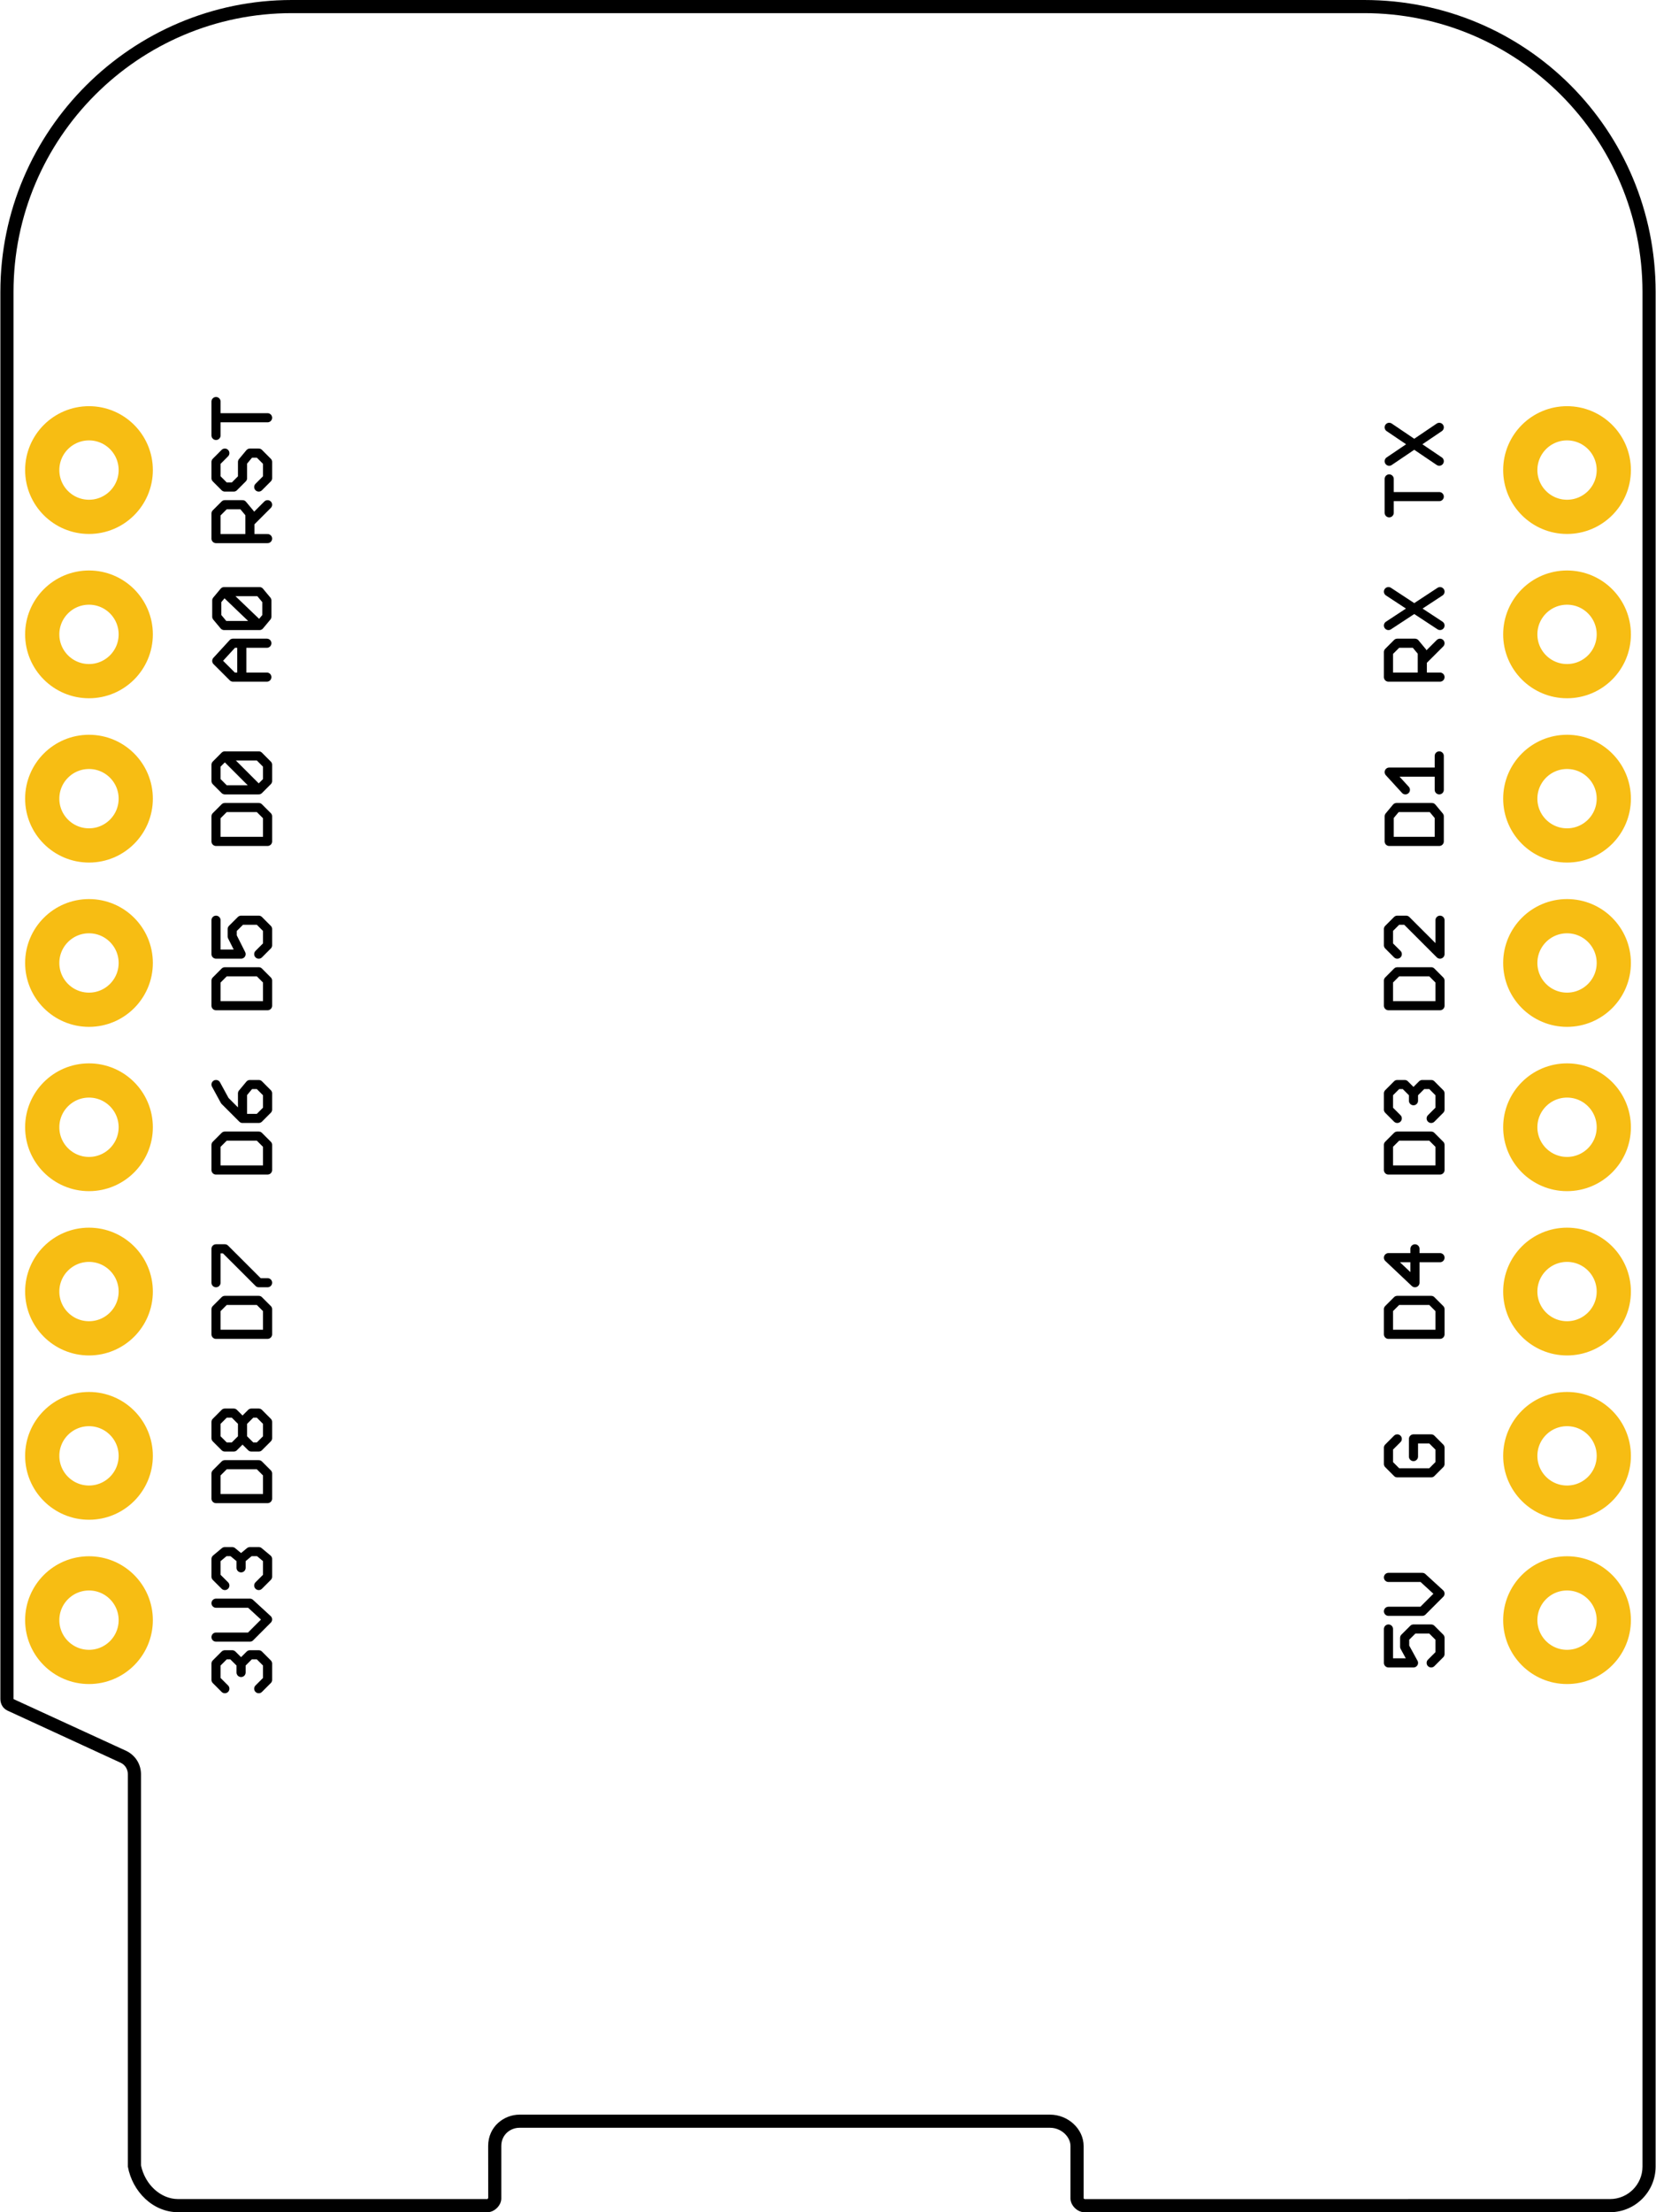 <?xml version='1.0' encoding='utf-8'?>
<!DOCTYPE svg>
<!-- Generator: Adobe Illustrator 16.0.0, SVG Export Plug-In . SVG Version: 6.00 Build 0)  -->
<svg xmlns="http://www.w3.org/2000/svg" x="0px" enable-background="new 0 0 72.566 96.945" y="0px" gorn="0" xmlns:xml="http://www.w3.org/XML/1998/namespace" viewBox="0 0 72.566 96.945" height="1.346in" width="1.008in" id="Ebene_1"  version="1.1" xml:space="preserve">
    <desc>
        <referenceFile>WeMos-D1-mini_pcb_fix.svg</referenceFile>
    </desc>
    <g gorn="0.0" id="silkscreen" >
        <path gorn="0.0.4" id="board-outline"  d="M59.79,0.576c6.728,0,12.201,5.481,12.201,12.217v82.153c0,0.785-0.638,1.423-1.421,1.423l-23.032,0.003c-0.016-0.006-0.039-0.027-0.046-0.027c-0.001,0-0.002,0-0.002,0.001v-2.3c0-0.746-0.676-1.376-1.475-1.376H22.759c-0.676,0-1.375,0.516-1.375,1.376l0.003,2.274c-0.006,0.017-0.035,0.045-0.026,0.049H7.786c-0.758,0-1.446-0.632-1.622-1.477V77.757c0-0.436-0.237-0.824-0.634-1.022l-4.955-2.276V12.793c0-6.735,5.473-12.217,12.2-12.217H59.79 M59.79,0H12.776C5.789,0-0.001,5.697-0.001,12.793v61.665c0,0.2,0.1,0.4,0.299,0.5l4.991,2.299c0.2,0.101,0.299,0.301,0.299,0.5v17.19c0.201,1.099,1.1,1.998,2.198,1.998h13.574c0.3,0,0.6-0.3,0.6-0.6v-2.3c0-0.5,0.398-0.8,0.799-0.8h23.257c0.499,0,0.898,0.4,0.898,0.8v2.3c0,0.3,0.299,0.6,0.599,0.6h23.058c1.099,0,1.996-0.899,1.996-1.999V12.793C72.567,5.697,66.877,0,59.79,0L59.79,0z"/>
        <path stroke="#000000" gorn="0.0.5" stroke-width="0.4" id="RST" fill="none"  stroke-linecap="round" d="M11.713,23.603h-2.26 M9.453,23.603v-1.099 M9.453,22.505l0.387-0.387 M9.84,22.118h0.775 M10.615,22.118l0.323,0.387 M10.939,22.505v1.099 M10.939,22.893l0.774-0.775 M9.84,19.857l-0.387,0.388 M9.453,20.245v0.71 M9.453,20.955l0.387,0.388 M9.84,21.343h0.389 M10.229,21.343l0.387-0.388 M10.615,20.955v-0.71 M10.615,20.245l0.323-0.388 M10.939,19.857h0.388 M11.326,19.857l0.387,0.388 M11.713,20.245v0.71 M11.713,20.955l-0.387,0.388 M11.713,18.307h-2.26 M9.453,19.082v-1.484"/>
        <path stroke="#000000" gorn="0.0.6" stroke-width="0.4" id="A0" fill="none"  stroke-linecap="round" d="M11.682,29.673h-1.486 M10.196,29.673l-0.71-0.71 M9.486,28.963l0.71-0.774 M10.196,28.188h1.486 M10.583,29.673v-1.484 M11.359,27.412h-1.55 M9.809,27.412l-0.323-0.387 M9.486,27.025v-0.71 M9.486,26.315l0.323-0.388 M9.809,25.927h1.55 M11.359,25.927l0.323,0.388 M11.682,26.315v0.71 M11.682,27.025l-0.323,0.387 M11.359,27.412l-1.55-1.484"/>
        <path stroke="#000000" gorn="0.0.7" stroke-width="0.4" id="D0" fill="none"  stroke-linecap="round" d="M9.453,36.873h2.26 M11.713,36.873v-1.098 M11.713,35.775l-0.387-0.387 M11.326,35.388H9.84 M9.84,35.388l-0.387,0.387 M9.453,35.775v1.098 M11.326,34.613H9.84 M9.84,34.613l-0.387-0.388 M9.453,34.225v-0.71 M9.453,33.515l0.387-0.389 M9.84,33.127h1.486 M11.326,33.127l0.387,0.389 M11.713,33.515v0.71 M11.713,34.225l-0.387,0.388 M11.326,34.613L9.84,33.127"/>
        <path stroke="#000000" gorn="0.0.8" stroke-width="0.4" id="D5" fill="none"  stroke-linecap="round" d="M9.453,44.073h2.26 M11.713,44.073v-1.098 M11.713,42.975l-0.387-0.389 M11.326,42.587H9.84 M9.84,42.587l-0.387,0.389 M9.453,42.975v1.098 M9.453,40.327v1.485 M9.453,41.812h1.099 M10.552,41.812l-0.389-0.775 M10.163,41.037v-0.322 M10.163,40.715l0.389-0.388 M10.552,40.327h0.774 M11.326,40.327l0.387,0.388 M11.713,40.715v0.71 M11.713,41.425l-0.387,0.388"/>
        <path stroke="#000000" gorn="0.0.9" stroke-width="0.4" id="D6" fill="none"  stroke-linecap="round" d="M9.453,51.273h2.26 M11.713,51.273v-1.099 M11.713,50.175l-0.387-0.387 M11.326,49.788H9.84 M9.84,49.788l-0.387,0.387 M9.453,50.175v1.099 M9.453,47.527l0.387,0.71 M9.84,48.237l0.775,0.775 M10.615,49.012h0.711 M11.326,49.012l0.387-0.388 M11.713,48.625v-0.71 M11.713,47.915l-0.387-0.388 M11.326,47.527h-0.388 M10.939,47.527l-0.323,0.388 M10.615,47.915v1.098"/>
        <path stroke="#000000" gorn="0.0.10" stroke-width="0.4" id="D7" fill="none"  stroke-linecap="round" d="M9.453,58.473h2.26 M11.713,58.473v-1.099 M11.713,57.375l-0.387-0.387 M11.326,56.988H9.84 M9.84,56.988l-0.387,0.387 M9.453,57.375v1.099 M9.453,56.212v-1.484 M9.453,54.727H9.84 M9.84,54.727l1.486,1.484 M11.326,56.212h0.387"/>
        <path stroke="#000000" gorn="0.0.11" stroke-width="0.4" id="D8" fill="none"  stroke-linecap="round" d="M9.453,65.673h2.26 M11.713,65.673v-1.098 M11.713,64.575l-0.387-0.387 M11.326,64.188H9.84 M9.84,64.188l-0.387,0.387 M9.453,64.575v1.098 M9.84,63.412l-0.387-0.387 M9.453,63.025v-0.71 M9.453,62.315l0.387-0.388 M9.84,61.927h0.389 M10.229,61.927l0.387,0.388 M10.615,62.315l0.388-0.388 M11.003,61.927h0.323 M11.326,61.927l0.387,0.388 M11.713,62.315v0.71 M11.713,63.025l-0.387,0.387 M11.326,63.412h-0.323 M11.003,63.412l-0.388-0.387 M10.615,63.025l-0.387,0.387 M10.229,63.412H9.84 M10.615,63.025v-0.71"/>
        <path stroke="#000000" gorn="0.0.12" stroke-width="0.4" id="_x33_V3" fill="none"  stroke-linecap="round" d="M9.84,74.003l-0.387-0.387 M9.453,73.616v-0.711 M9.453,72.905l0.387-0.387 M9.84,72.518h0.323 M10.163,72.518l0.389,0.387 M10.552,72.905v0.388 M10.552,72.905l0.387-0.387 M10.939,72.518h0.388 M11.326,72.518l0.387,0.387 M11.713,72.905v0.711 M11.713,73.616l-0.387,0.387 M9.453,71.743h1.485 M10.939,71.743l0.774-0.775 M11.713,70.968l-0.774-0.711 M10.939,70.257H9.453 M9.84,69.482l-0.387-0.387 M9.453,69.095V68.32 M9.453,68.32l0.387-0.323 M9.84,67.997h0.323 M10.163,67.997l0.389,0.323 M10.552,68.32v0.387 M10.552,68.32l0.387-0.323 M10.939,67.997h0.388 M11.326,67.997l0.387,0.323 M11.713,68.32v0.775 M11.713,69.095l-0.387,0.387"/>
        <path stroke="#000000" gorn="0.0.13" stroke-width="0.4" id="_x35_V" fill="none"  stroke-linecap="round" d="M60.854,71.388v1.484 M60.854,72.873h1.098 M61.951,72.873l-0.388-0.71 M61.564,72.163v-0.388 M61.564,71.775l0.388-0.387 M61.951,71.388h0.775 M62.727,71.388l0.387,0.387 M63.114,71.775v0.71 M63.114,72.485l-0.387,0.388 M60.854,70.612h1.484 M62.338,70.612l0.775-0.775 M63.114,69.837l-0.775-0.71 M62.338,69.127h-1.484"/>
        <path stroke="#000000" gorn="0.0.14" stroke-width="0.4" id="G" fill="none"  stroke-linecap="round" d="M61.24,63.057l-0.387,0.388 M60.854,63.445v0.71 M60.854,64.155l0.387,0.388 M61.24,64.543h1.486 M62.727,64.543l0.387-0.388 M63.114,64.155v-0.71 M63.114,63.445l-0.387-0.388 M62.727,63.057h-0.775 M61.951,63.057v0.774"/>
        <path stroke="#000000" gorn="0.0.15" stroke-width="0.4" id="D4" fill="none"  stroke-linecap="round" d="M60.854,58.473h2.26 M63.114,58.473v-1.099 M63.114,57.375l-0.387-0.387 M62.727,56.988H61.24 M61.24,56.988l-0.387,0.387 M60.854,57.375v1.099 M63.114,55.115h-2.26 M60.854,55.115l1.162,1.097 M62.016,56.212v-1.484"/>
        <path stroke="#000000" gorn="0.0.16" stroke-width="0.4" id="D3" fill="none"  stroke-linecap="round" d="M60.854,51.273h2.26 M63.114,51.273v-1.099 M63.114,50.175l-0.387-0.387 M62.727,49.788H61.24 M61.24,49.788l-0.387,0.387 M60.854,50.175v1.099 M61.24,49.012l-0.387-0.388 M60.854,48.625v-0.71 M60.854,47.915l0.387-0.388 M61.24,47.527h0.323 M61.564,47.527l0.388,0.388 M61.951,47.915v0.322 M61.951,47.915l0.387-0.388 M62.338,47.527h0.389 M62.727,47.527l0.387,0.388 M63.114,47.915v0.71 M63.114,48.625l-0.387,0.388"/>
        <path stroke="#000000" gorn="0.0.17" stroke-width="0.4" id="D2" fill="none"  stroke-linecap="round" d="M60.854,44.073h2.26 M63.114,44.073v-1.098 M63.114,42.975l-0.387-0.389 M62.727,42.587H61.24 M61.24,42.587l-0.387,0.389 M60.854,42.975v1.098 M63.114,40.327v1.485 M63.114,41.812l-1.485-1.485 M61.628,40.327H61.24 M61.24,40.327l-0.387,0.388 M60.854,40.715v0.71 M60.854,41.425l0.387,0.388"/>
        <path stroke="#000000" gorn="0.0.18" stroke-width="0.4" id="D1" fill="none"  stroke-linecap="round" d="M60.886,36.873h2.195 M63.081,36.873v-1.098 M63.081,35.775l-0.323-0.387 M62.758,35.388h-1.55 M61.208,35.388l-0.322,0.387 M60.886,35.775v1.098 M61.596,34.613l-0.71-0.776 M60.886,33.837h2.195 M63.081,34.613v-1.486"/>
        <path stroke="#000000" gorn="0.0.19" stroke-width="0.4" id="RX" fill="none"  stroke-linecap="round" d="M63.114,29.673h-2.26 M60.854,29.673v-1.098 M60.854,28.575l0.387-0.387 M61.24,28.188h0.775 M62.016,28.188l0.322,0.387 M62.338,28.575v1.098 M62.338,28.963l0.775-0.774 M60.854,27.412l2.26-1.484 M60.854,25.927l2.26,1.484"/>
        <path stroke="#000000" gorn="0.0.20" stroke-width="0.4" id="TX" fill="none"  stroke-linecap="round" d="M63.081,21.763h-2.195 M60.886,22.473v-1.485 M60.886,20.212l2.195-1.484 M60.886,18.727l2.195,1.484"/>
        
        
    </g>
    <g gorn="0.1" id="copper0" >
        <g gorn="0.1.0" id="copper1" >
            <circle stroke="#F7BD13" gorn="0.1.0.0" stroke-width="1.5" id="connector0pad" fill="none" r="2.05"  cx="3.884" cy="20.6"/>
            <circle stroke="#F7BD13" gorn="0.1.0.1" stroke-width="1.5" id="connector1pad" fill="none" r="2.05"  cx="3.884" cy="27.8"/>
            <circle stroke="#F7BD13" gorn="0.1.0.2" stroke-width="1.5" id="connector2pad" fill="none" r="2.05"  cx="3.884" cy="35"/>
            <circle stroke="#F7BD13" gorn="0.1.0.3" stroke-width="1.5" id="connector3pad" fill="none" r="2.05"  cx="3.884" cy="42.2"/>
            <circle stroke="#F7BD13" gorn="0.1.0.4" stroke-width="1.5" id="connector4pad" fill="none" r="2.05"  cx="3.884" cy="49.4"/>
            <circle stroke="#F7BD13" gorn="0.1.0.5" stroke-width="1.5" id="connector5pad" fill="none" r="2.05"  cx="3.884" cy="56.6"/>
            <circle stroke="#F7BD13" gorn="0.1.0.6" stroke-width="1.5" id="connector6pad" fill="none" r="2.05"  cx="3.884" cy="63.8"/>
            <circle stroke="#F7BD13" gorn="0.1.0.7" stroke-width="1.5" id="connector7pad" fill="none" r="2.05"  cx="3.884" cy="71"/>
            <circle stroke="#F7BD13" gorn="0.1.0.8" stroke-width="1.5" id="connector8pad" fill="none" r="2.05"  cx="68.683" cy="71"/>
            <circle stroke="#F7BD13" gorn="0.1.0.9" stroke-width="1.5" id="connector9pad" fill="none" r="2.05"  cx="68.683" cy="63.8"/>
            <circle stroke="#F7BD13" gorn="0.1.0.10" stroke-width="1.5" id="connector10pad" fill="none" r="2.05"  cx="68.683" cy="56.6"/>
            <circle stroke="#F7BD13" gorn="0.1.0.11" stroke-width="1.5" id="connector11pad" fill="none" r="2.05"  cx="68.683" cy="49.4"/>
            <circle stroke="#F7BD13" gorn="0.1.0.12" stroke-width="1.5" id="connector12pad" fill="none" r="2.05"  cx="68.683" cy="42.2"/>
            <circle stroke="#F7BD13" gorn="0.1.0.13" stroke-width="1.5" id="connector13pad" fill="none" r="2.05"  cx="68.683" cy="35"/>
            <circle stroke="#F7BD13" gorn="0.1.0.14" stroke-width="1.5" id="connector14pad" fill="none" r="2.05"  cx="68.683" cy="27.8"/>
            <circle stroke="#F7BD13" gorn="0.1.0.15" stroke-width="1.5" id="connector15pad" fill="none" r="2.05"  cx="68.683" cy="20.6"/>
        </g>
    </g>
</svg>
